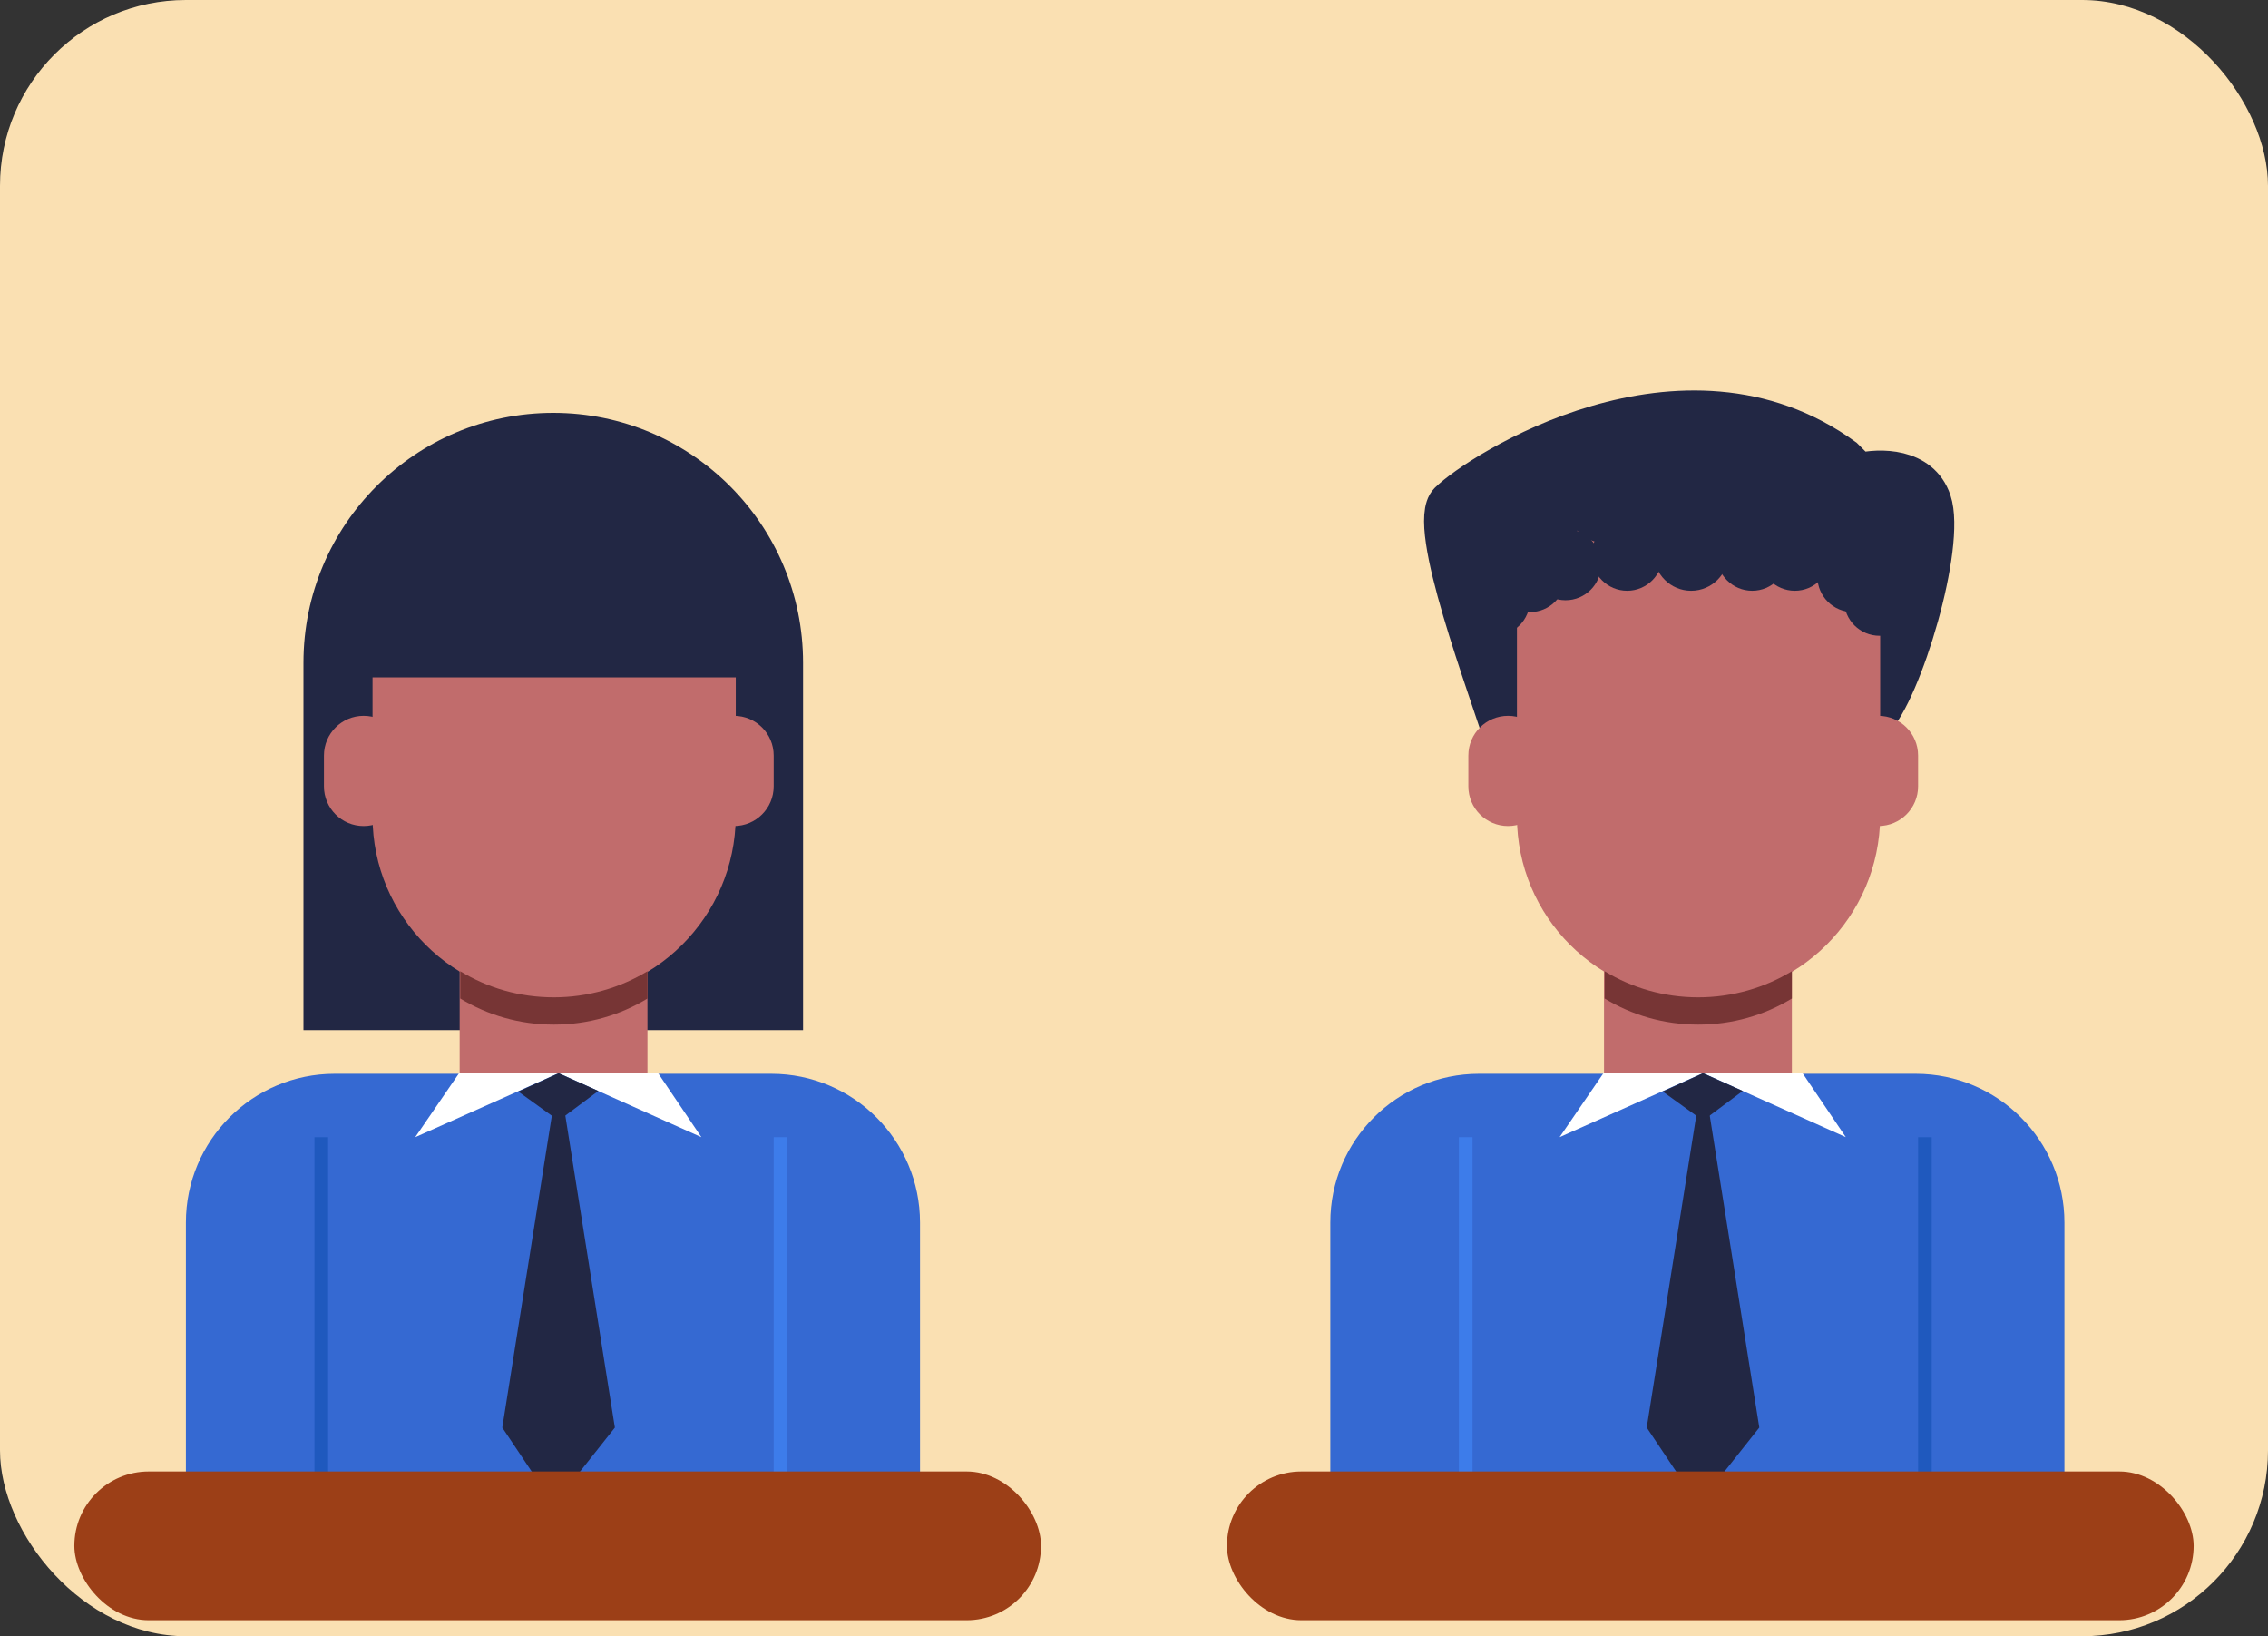 <svg width="61" height="44" viewBox="0 0 61 44" fill="none" xmlns="http://www.w3.org/2000/svg">
<rect x="0" y="0" width="61" height="44" fill="#333333" stroke="none"/>
<rect width="61" height="44" rx="5" fill="#FAE0B2"/>
<path d="M38.942 13.473C38.309 14.106 39.996 18.48 40.523 20.192L41.313 19.797L40.523 16.24L41.708 15.054L46.451 14.264L50.403 15.45V19.402C51.194 18.611 52.379 14.659 51.984 13.473C51.668 12.525 50.535 12.551 50.008 12.683L49.613 12.288C45.265 9.126 39.732 12.683 38.942 13.473Z" fill="#222744" stroke="#222744"/>
<path d="M8.162 17.821C8.162 14.11 11.17 11.102 14.881 11.102V11.102C18.591 11.102 21.599 14.11 21.599 17.821V27.701H8.162V17.821Z" fill="#222744"/>
<path d="M40.561 22.213C39.971 22.213 39.493 21.735 39.493 21.145V20.317C39.493 19.727 39.971 19.249 40.561 19.249C41.15 19.249 41.628 19.727 41.628 20.317V21.145C41.628 21.735 41.15 22.213 40.561 22.213Z" fill="#C16C6C"/>
<path d="M50.521 22.213C49.931 22.213 49.453 21.735 49.453 21.145V20.317C49.453 19.727 49.931 19.249 50.521 19.249C51.111 19.249 51.589 19.727 51.589 20.317V21.145C51.589 21.735 51.111 22.213 50.521 22.213Z" fill="#C16C6C"/>
<path d="M48.194 23.663H43.142V29.687H48.194V23.663Z" fill="#C16C6C"/>
<path d="M45.676 26.834C42.983 26.834 40.8 24.651 40.8 21.958V16.268C40.8 15.009 41.82 13.989 43.079 13.989H48.29C49.549 13.989 50.569 15.009 50.569 16.268V21.958C50.553 24.651 48.37 26.834 45.676 26.834Z" fill="#C16C6C"/>
<path d="M48.194 26.117V26.851C47.461 27.297 46.601 27.552 45.676 27.552C44.752 27.552 43.892 27.297 43.158 26.851V26.117C43.892 26.564 44.752 26.819 45.676 26.819C46.585 26.819 47.461 26.564 48.194 26.117Z" fill="#773535"/>
<path d="M55.541 40.237H35.78V32.875C35.78 30.659 37.581 28.875 39.78 28.875H51.525C53.74 28.875 55.525 30.675 55.525 32.875V40.237H55.541Z" fill="#3569D2"/>
<path d="M40.194 17.097C40.722 17.097 41.15 16.669 41.15 16.141C41.15 15.613 40.722 15.185 40.194 15.185C39.666 15.185 39.238 15.613 39.238 16.141C39.238 16.669 39.666 17.097 40.194 17.097Z" fill="#222744"/>
<path d="M40.561 15.886C41.089 15.886 41.517 15.458 41.517 14.93C41.517 14.402 41.089 13.974 40.561 13.974C40.033 13.974 39.605 14.402 39.605 14.93C39.605 15.458 40.033 15.886 40.561 15.886Z" fill="#222744"/>
<path d="M41.517 14.93C42.045 14.93 42.473 14.502 42.473 13.974C42.473 13.446 42.045 13.018 41.517 13.018C40.989 13.018 40.561 13.446 40.561 13.974C40.561 14.502 40.989 14.93 41.517 14.93Z" fill="#222744"/>
<path d="M43.142 14.595C43.671 14.595 44.099 14.167 44.099 13.639C44.099 13.111 43.671 12.683 43.142 12.683C42.614 12.683 42.186 13.111 42.186 13.639C42.186 14.167 42.614 14.595 43.142 14.595Z" fill="#222744"/>
<path d="M44.72 14.595C45.248 14.595 45.676 14.167 45.676 13.639C45.676 13.111 45.248 12.683 44.72 12.683C44.192 12.683 43.764 13.111 43.764 13.639C43.764 14.167 44.192 14.595 44.72 14.595Z" fill="#222744"/>
<path d="M46.17 14.595C46.698 14.595 47.127 14.167 47.127 13.639C47.127 13.111 46.698 12.683 46.17 12.683C45.642 12.683 45.214 13.111 45.214 13.639C45.214 14.167 45.642 14.595 46.17 14.595Z" fill="#222744"/>
<path d="M47.716 14.595C48.244 14.595 48.672 14.167 48.672 13.639C48.672 13.111 48.244 12.683 47.716 12.683C47.188 12.683 46.76 13.111 46.76 13.639C46.76 14.167 47.188 14.595 47.716 14.595Z" fill="#222744"/>
<path d="M49.151 14.93C49.679 14.93 50.107 14.502 50.107 13.974C50.107 13.446 49.679 13.018 49.151 13.018C48.622 13.018 48.194 13.446 48.194 13.974C48.194 14.502 48.622 14.93 49.151 14.93Z" fill="#222744"/>
<path d="M50.362 15.886C50.89 15.886 51.318 15.458 51.318 14.93C51.318 14.402 50.89 13.974 50.362 13.974C49.834 13.974 49.406 14.402 49.406 14.93C49.406 15.458 49.834 15.886 50.362 15.886Z" fill="#222744"/>
<path d="M50.553 17.097C51.081 17.097 51.509 16.669 51.509 16.141C51.509 15.613 51.081 15.185 50.553 15.185C50.025 15.185 49.597 15.613 49.597 16.141C49.597 16.669 50.025 17.097 50.553 17.097Z" fill="#222744"/>
<path d="M49.836 16.46C50.364 16.46 50.792 16.032 50.792 15.504C50.792 14.976 50.364 14.547 49.836 14.547C49.308 14.547 48.88 14.976 48.88 15.504C48.88 16.032 49.308 16.46 49.836 16.46Z" fill="#222744"/>
<path d="M48.274 15.886C48.802 15.886 49.23 15.458 49.23 14.93C49.23 14.402 48.802 13.974 48.274 13.974C47.746 13.974 47.318 14.402 47.318 14.93C47.318 15.458 47.746 15.886 48.274 15.886Z" fill="#222744"/>
<path d="M47.127 15.886C47.655 15.886 48.083 15.458 48.083 14.93C48.083 14.402 47.655 13.974 47.127 13.974C46.599 13.974 46.17 14.402 46.17 14.93C46.17 15.458 46.599 15.886 47.127 15.886Z" fill="#222744"/>
<path d="M45.485 15.886C46.04 15.886 46.489 15.437 46.489 14.882C46.489 14.328 46.04 13.878 45.485 13.878C44.931 13.878 44.481 14.328 44.481 14.882C44.481 15.437 44.931 15.886 45.485 15.886Z" fill="#222744"/>
<path d="M43.764 15.886C44.292 15.886 44.72 15.458 44.72 14.93C44.72 14.402 44.292 13.974 43.764 13.974C43.236 13.974 42.808 14.402 42.808 14.93C42.808 15.458 43.236 15.886 43.764 15.886Z" fill="#222744"/>
<path d="M42.107 16.141C42.635 16.141 43.063 15.713 43.063 15.185C43.063 14.657 42.635 14.229 42.107 14.229C41.578 14.229 41.15 14.657 41.15 15.185C41.15 15.713 41.578 16.141 42.107 16.141Z" fill="#222744"/>
<path d="M41.15 16.46C41.678 16.46 42.106 16.032 42.106 15.504C42.106 14.976 41.678 14.547 41.15 14.547C40.622 14.547 40.194 14.976 40.194 15.504C40.194 16.032 40.622 16.46 41.15 16.46Z" fill="#222744"/>
<path d="M48.481 28.858L49.645 30.579L45.804 28.858H48.481Z" fill="white"/>
<path d="M43.127 28.858L41.947 30.579L45.804 28.858H43.127Z" fill="white"/>
<path d="M45.804 28.858L44.29 38.388L45.676 40.46L47.318 38.388L45.804 28.858Z" fill="#222744"/>
<path d="M45.804 30.133L44.72 29.352L45.804 28.858L46.872 29.337L45.804 30.133Z" fill="#222744"/>
<path d="M39.605 30.58H39.238V40.237H39.605V30.58Z" fill="#3D7CEA"/>
<path d="M51.955 30.58H51.589V40.237H51.955V30.58Z" fill="#1F59BE"/>
<path d="M9.781 22.213C9.191 22.213 8.713 21.735 8.713 21.145V20.317C8.713 19.727 9.191 19.249 9.781 19.249C10.37 19.249 10.849 19.727 10.849 20.317V21.145C10.849 21.735 10.37 22.213 9.781 22.213Z" fill="#C16C6C"/>
<path d="M19.741 22.213C19.152 22.213 18.674 21.735 18.674 21.145V20.317C18.674 19.727 19.152 19.249 19.741 19.249C20.331 19.249 20.809 19.727 20.809 20.317V21.145C20.809 21.735 20.331 22.213 19.741 22.213Z" fill="#C16C6C"/>
<path d="M17.414 23.663H12.363V29.687H17.414V23.663Z" fill="#C16C6C"/>
<path d="M14.897 26.835C12.203 26.835 10.02 24.651 10.02 21.958V16.269C10.02 15.01 11.04 13.99 12.299 13.99H17.51C18.769 13.99 19.789 15.01 19.789 16.269V21.958C19.773 24.651 17.59 26.835 14.897 26.835Z" fill="#C16C6C"/>
<path d="M17.415 26.117V26.851C16.681 27.297 15.821 27.552 14.897 27.552C13.972 27.552 13.112 27.297 12.379 26.851V26.117C13.112 26.564 13.972 26.819 14.897 26.819C15.805 26.819 16.681 26.564 17.415 26.117Z" fill="#773535"/>
<path d="M24.761 40.237H5V32.875C5 30.66 6.801 28.875 9 28.875H20.745C22.96 28.875 24.745 30.676 24.745 32.875V40.237H24.761Z" fill="#3569D2"/>
<path d="M17.701 28.859L18.865 30.58L15.024 28.859H17.701Z" fill="white"/>
<path d="M12.347 28.859L11.168 30.58L15.024 28.859H12.347Z" fill="white"/>
<path d="M15.024 28.859L13.51 38.389L14.896 40.46L16.538 38.389L15.024 28.859Z" fill="#222744"/>
<path d="M15.024 30.134L13.94 29.353L15.024 28.859L16.092 29.337L15.024 30.134Z" fill="#222744"/>
<path d="M8.825 30.58H8.458V40.237H8.825V30.58Z" fill="#1F59BE"/>
<path d="M21.176 30.58H20.809V40.237H21.176V30.58Z" fill="#3D7CEA"/>
<path d="M8.952 17.821C8.952 14.547 11.606 11.893 14.88 11.893V11.893C18.155 11.893 20.809 14.547 20.809 17.821V18.216H8.952V17.821Z" fill="#222744"/>
<rect x="2" y="39.569" width="26" height="4" rx="2" fill="#9C3F17"/>
<rect x="33" y="39.569" width="26" height="4" rx="2" fill="#9C3F17"/>
</svg>
